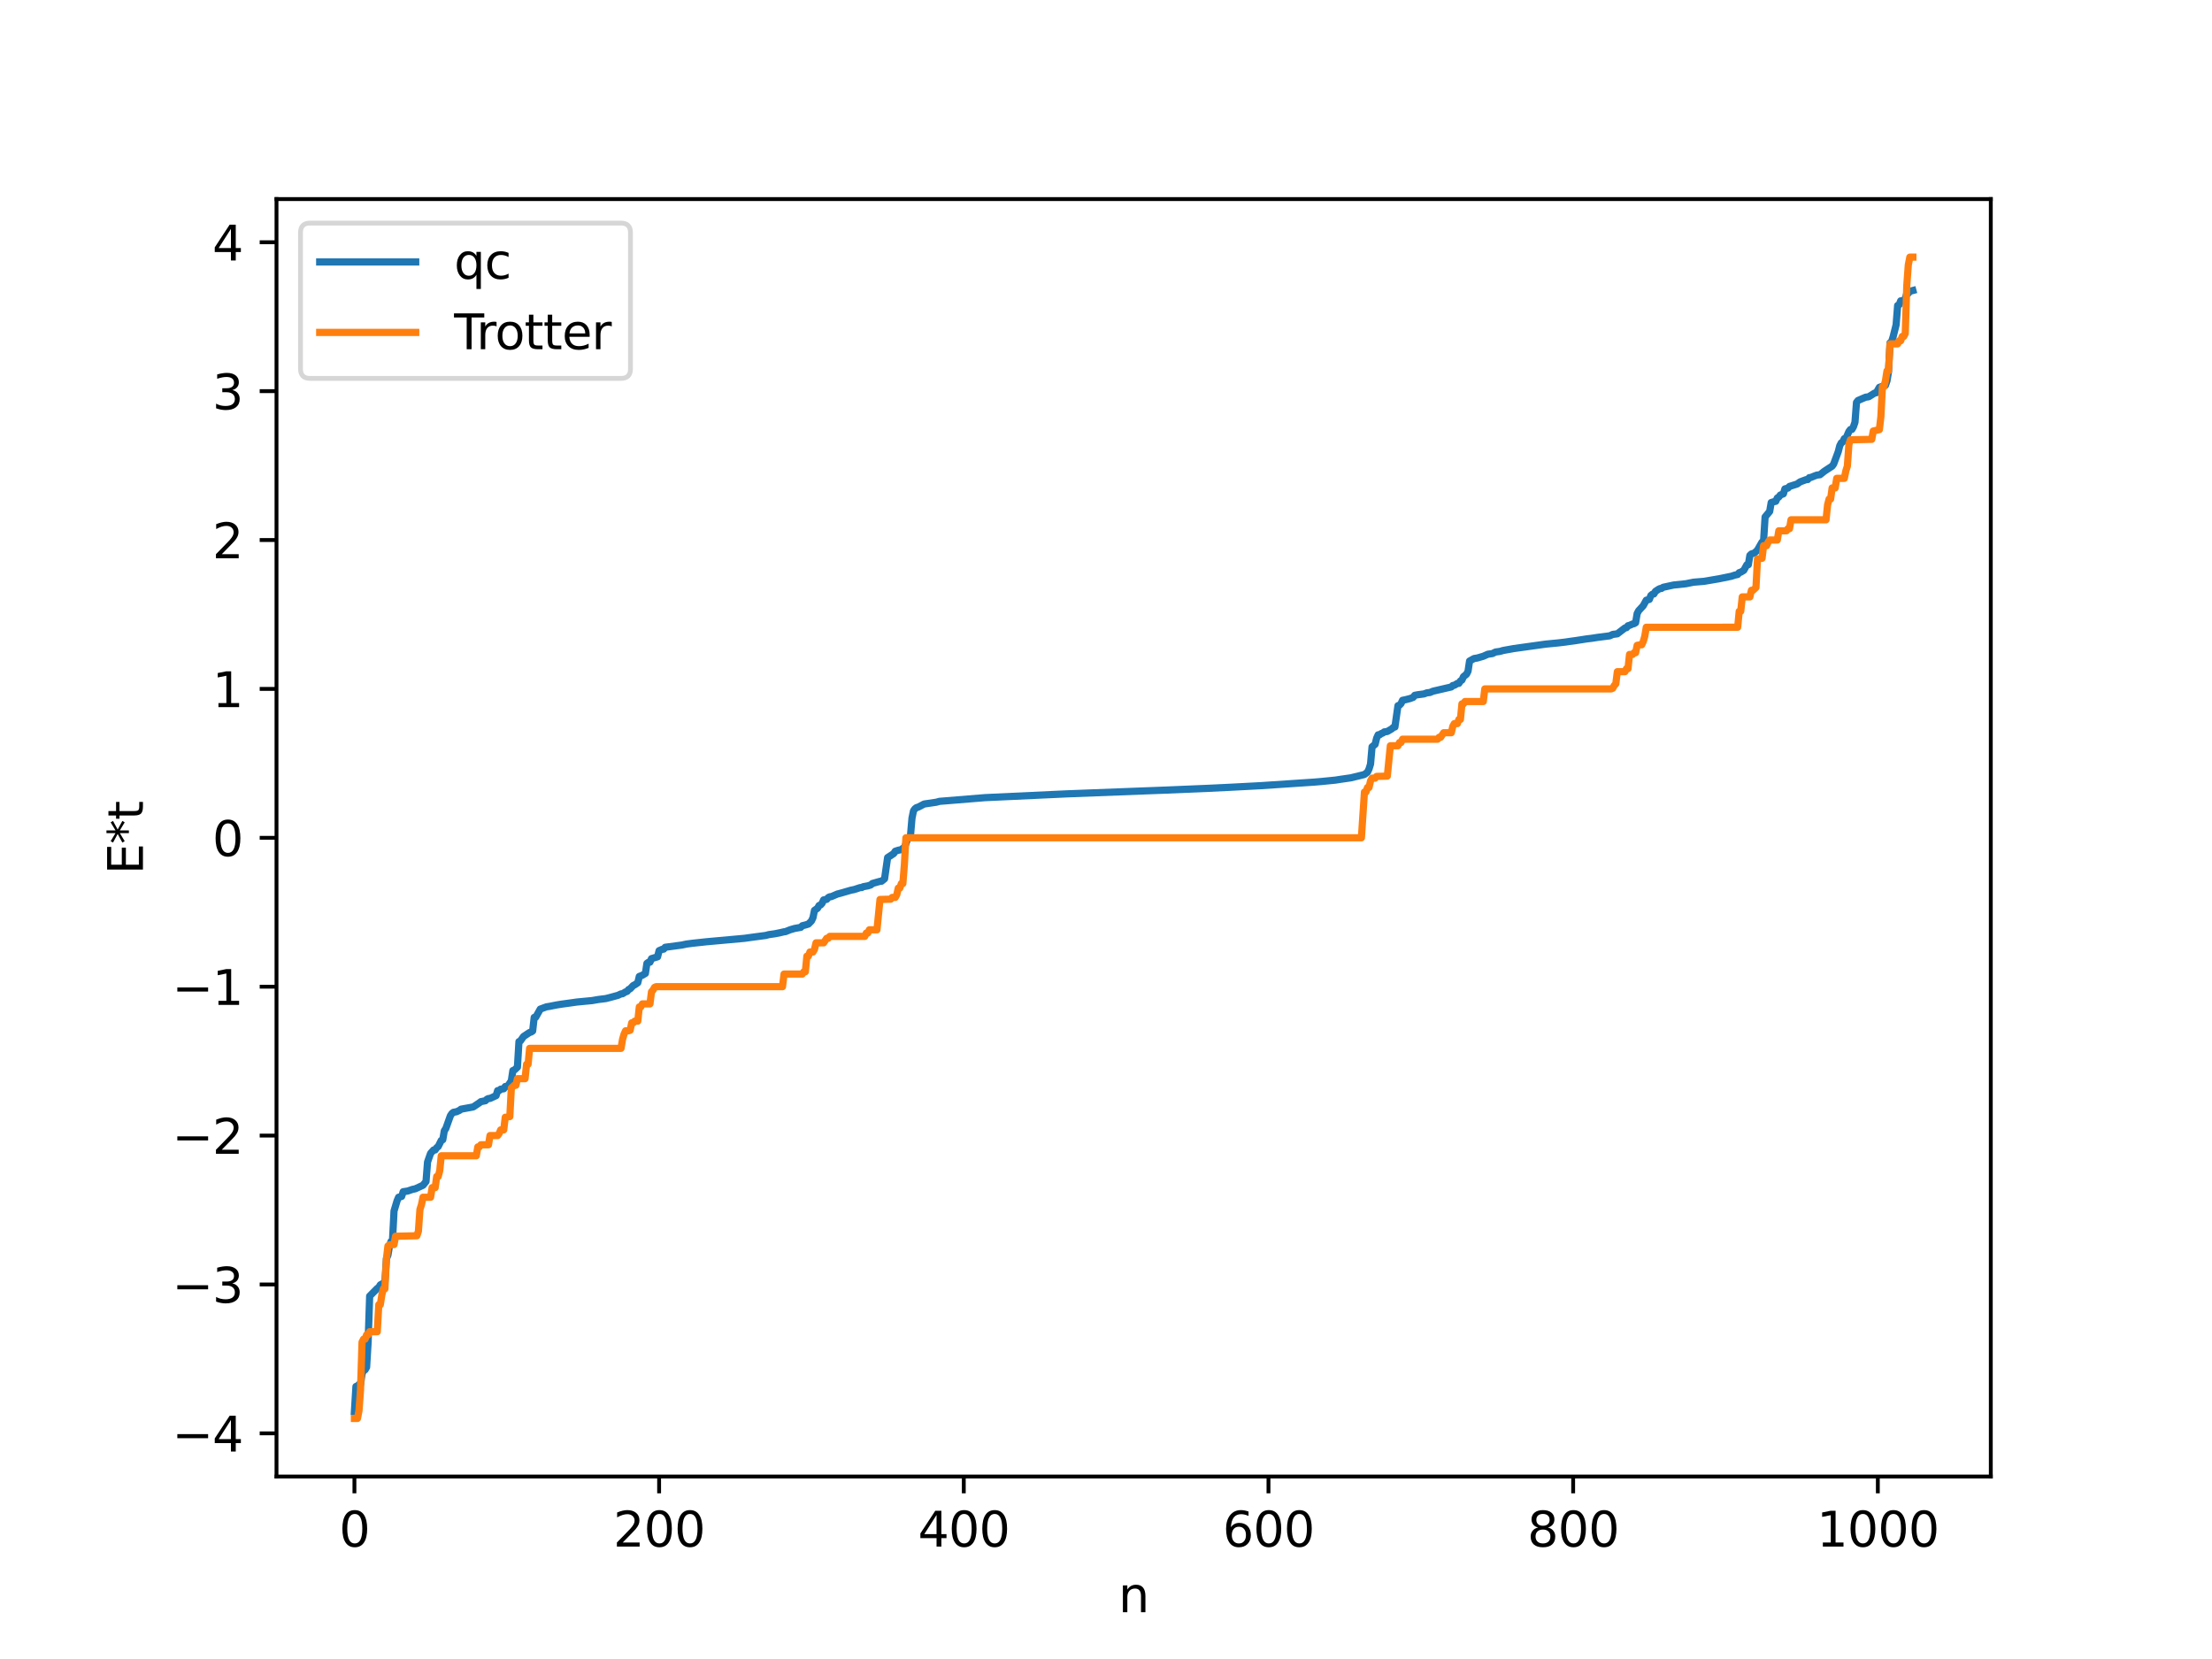 <?xml version="1.0" encoding="utf-8" standalone="no"?>
<!DOCTYPE svg PUBLIC "-//W3C//DTD SVG 1.1//EN"
  "http://www.w3.org/Graphics/SVG/1.1/DTD/svg11.dtd">
<svg xmlns:xlink="http://www.w3.org/1999/xlink" width="460.8pt" height="345.6pt" viewBox="0 0 460.8 345.6" xmlns="http://www.w3.org/2000/svg" version="1.1">
 <defs>
  <style type="text/css">*{stroke-linejoin: round; stroke-linecap: butt}</style>
 </defs>
 <g id="figure_1">
  <g id="patch_1">
   <path d="M 0 345.6 
L 460.8 345.6 
L 460.8 0 
L 0 0 
z
" style="fill: #ffffff"/>
  </g>
  <g id="axes_1">
   <g id="patch_2">
    <path d="M 57.6 307.584 
L 414.72 307.584 
L 414.72 41.472 
L 57.6 41.472 
z
" style="fill: #ffffff"/>
   </g>
   <g id="matplotlib.axis_1">
    <g id="xtick_1">
     <g id="line2d_1">
      <defs>
       <path id="m3fec8a50fc" d="M 0 0 
L 0 3.5 
" style="stroke: #000000; stroke-width: 0.8"/>
      </defs>
      <g>
       <use xlink:href="#m3fec8a50fc" x="73.833" y="307.584" style="stroke: #000000; stroke-width: 0.8"/>
      </g>
     </g>
     <g id="text_1">
      <!-- 0 -->
      <g transform="translate(70.651 322.182) scale(0.1 -0.1)">
       <defs>
        <path id="DejaVuSans-30" d="M 2034 4250 
Q 1547 4250 1301 3770 
Q 1056 3291 1056 2328 
Q 1056 1369 1301 889 
Q 1547 409 2034 409 
Q 2525 409 2770 889 
Q 3016 1369 3016 2328 
Q 3016 3291 2770 3770 
Q 2525 4250 2034 4250 
z
M 2034 4750 
Q 2819 4750 3233 4129 
Q 3647 3509 3647 2328 
Q 3647 1150 3233 529 
Q 2819 -91 2034 -91 
Q 1250 -91 836 529 
Q 422 1150 422 2328 
Q 422 3509 836 4129 
Q 1250 4750 2034 4750 
z
" transform="scale(0.016)"/>
       </defs>
       <use xlink:href="#DejaVuSans-30"/>
      </g>
     </g>
    </g>
    <g id="xtick_2">
     <g id="line2d_2">
      <g>
       <use xlink:href="#m3fec8a50fc" x="137.304" y="307.584" style="stroke: #000000; stroke-width: 0.8"/>
      </g>
     </g>
     <g id="text_2">
      <!-- 200 -->
      <g transform="translate(127.76 322.182) scale(0.1 -0.1)">
       <defs>
        <path id="DejaVuSans-32" d="M 1228 531 
L 3431 531 
L 3431 0 
L 469 0 
L 469 531 
Q 828 903 1448 1529 
Q 2069 2156 2228 2338 
Q 2531 2678 2651 2914 
Q 2772 3150 2772 3378 
Q 2772 3750 2511 3984 
Q 2250 4219 1831 4219 
Q 1534 4219 1204 4116 
Q 875 4013 500 3803 
L 500 4441 
Q 881 4594 1212 4672 
Q 1544 4750 1819 4750 
Q 2544 4750 2975 4387 
Q 3406 4025 3406 3419 
Q 3406 3131 3298 2873 
Q 3191 2616 2906 2266 
Q 2828 2175 2409 1742 
Q 1991 1309 1228 531 
z
" transform="scale(0.016)"/>
       </defs>
       <use xlink:href="#DejaVuSans-32"/>
       <use xlink:href="#DejaVuSans-30" x="63.623"/>
       <use xlink:href="#DejaVuSans-30" x="127.246"/>
      </g>
     </g>
    </g>
    <g id="xtick_3">
     <g id="line2d_3">
      <g>
       <use xlink:href="#m3fec8a50fc" x="200.775" y="307.584" style="stroke: #000000; stroke-width: 0.8"/>
      </g>
     </g>
     <g id="text_3">
      <!-- 400 -->
      <g transform="translate(191.231 322.182) scale(0.1 -0.1)">
       <defs>
        <path id="DejaVuSans-34" d="M 2419 4116 
L 825 1625 
L 2419 1625 
L 2419 4116 
z
M 2253 4666 
L 3047 4666 
L 3047 1625 
L 3713 1625 
L 3713 1100 
L 3047 1100 
L 3047 0 
L 2419 0 
L 2419 1100 
L 313 1100 
L 313 1709 
L 2253 4666 
z
" transform="scale(0.016)"/>
       </defs>
       <use xlink:href="#DejaVuSans-34"/>
       <use xlink:href="#DejaVuSans-30" x="63.623"/>
       <use xlink:href="#DejaVuSans-30" x="127.246"/>
      </g>
     </g>
    </g>
    <g id="xtick_4">
     <g id="line2d_4">
      <g>
       <use xlink:href="#m3fec8a50fc" x="264.246" y="307.584" style="stroke: #000000; stroke-width: 0.8"/>
      </g>
     </g>
     <g id="text_4">
      <!-- 600 -->
      <g transform="translate(254.702 322.182) scale(0.1 -0.1)">
       <defs>
        <path id="DejaVuSans-36" d="M 2113 2584 
Q 1688 2584 1439 2293 
Q 1191 2003 1191 1497 
Q 1191 994 1439 701 
Q 1688 409 2113 409 
Q 2538 409 2786 701 
Q 3034 994 3034 1497 
Q 3034 2003 2786 2293 
Q 2538 2584 2113 2584 
z
M 3366 4563 
L 3366 3988 
Q 3128 4100 2886 4159 
Q 2644 4219 2406 4219 
Q 1781 4219 1451 3797 
Q 1122 3375 1075 2522 
Q 1259 2794 1537 2939 
Q 1816 3084 2150 3084 
Q 2853 3084 3261 2657 
Q 3669 2231 3669 1497 
Q 3669 778 3244 343 
Q 2819 -91 2113 -91 
Q 1303 -91 875 529 
Q 447 1150 447 2328 
Q 447 3434 972 4092 
Q 1497 4750 2381 4750 
Q 2619 4750 2861 4703 
Q 3103 4656 3366 4563 
z
" transform="scale(0.016)"/>
       </defs>
       <use xlink:href="#DejaVuSans-36"/>
       <use xlink:href="#DejaVuSans-30" x="63.623"/>
       <use xlink:href="#DejaVuSans-30" x="127.246"/>
      </g>
     </g>
    </g>
    <g id="xtick_5">
     <g id="line2d_5">
      <g>
       <use xlink:href="#m3fec8a50fc" x="327.717" y="307.584" style="stroke: #000000; stroke-width: 0.8"/>
      </g>
     </g>
     <g id="text_5">
      <!-- 800 -->
      <g transform="translate(318.173 322.182) scale(0.1 -0.1)">
       <defs>
        <path id="DejaVuSans-38" d="M 2034 2216 
Q 1584 2216 1326 1975 
Q 1069 1734 1069 1313 
Q 1069 891 1326 650 
Q 1584 409 2034 409 
Q 2484 409 2743 651 
Q 3003 894 3003 1313 
Q 3003 1734 2745 1975 
Q 2488 2216 2034 2216 
z
M 1403 2484 
Q 997 2584 770 2862 
Q 544 3141 544 3541 
Q 544 4100 942 4425 
Q 1341 4750 2034 4750 
Q 2731 4750 3128 4425 
Q 3525 4100 3525 3541 
Q 3525 3141 3298 2862 
Q 3072 2584 2669 2484 
Q 3125 2378 3379 2068 
Q 3634 1759 3634 1313 
Q 3634 634 3220 271 
Q 2806 -91 2034 -91 
Q 1263 -91 848 271 
Q 434 634 434 1313 
Q 434 1759 690 2068 
Q 947 2378 1403 2484 
z
M 1172 3481 
Q 1172 3119 1398 2916 
Q 1625 2713 2034 2713 
Q 2441 2713 2670 2916 
Q 2900 3119 2900 3481 
Q 2900 3844 2670 4047 
Q 2441 4250 2034 4250 
Q 1625 4250 1398 4047 
Q 1172 3844 1172 3481 
z
" transform="scale(0.016)"/>
       </defs>
       <use xlink:href="#DejaVuSans-38"/>
       <use xlink:href="#DejaVuSans-30" x="63.623"/>
       <use xlink:href="#DejaVuSans-30" x="127.246"/>
      </g>
     </g>
    </g>
    <g id="xtick_6">
     <g id="line2d_6">
      <g>
       <use xlink:href="#m3fec8a50fc" x="391.188" y="307.584" style="stroke: #000000; stroke-width: 0.8"/>
      </g>
     </g>
     <g id="text_6">
      <!-- 1000 -->
      <g transform="translate(378.463 322.182) scale(0.1 -0.1)">
       <defs>
        <path id="DejaVuSans-31" d="M 794 531 
L 1825 531 
L 1825 4091 
L 703 3866 
L 703 4441 
L 1819 4666 
L 2450 4666 
L 2450 531 
L 3481 531 
L 3481 0 
L 794 0 
L 794 531 
z
" transform="scale(0.016)"/>
       </defs>
       <use xlink:href="#DejaVuSans-31"/>
       <use xlink:href="#DejaVuSans-30" x="63.623"/>
       <use xlink:href="#DejaVuSans-30" x="127.246"/>
       <use xlink:href="#DejaVuSans-30" x="190.869"/>
      </g>
     </g>
    </g>
    <g id="text_7">
     <!-- n -->
     <g transform="translate(232.991 335.861) scale(0.1 -0.1)">
      <defs>
       <path id="DejaVuSans-6e" d="M 3513 2113 
L 3513 0 
L 2938 0 
L 2938 2094 
Q 2938 2591 2744 2837 
Q 2550 3084 2163 3084 
Q 1697 3084 1428 2787 
Q 1159 2491 1159 1978 
L 1159 0 
L 581 0 
L 581 3500 
L 1159 3500 
L 1159 2956 
Q 1366 3272 1645 3428 
Q 1925 3584 2291 3584 
Q 2894 3584 3203 3211 
Q 3513 2838 3513 2113 
z
" transform="scale(0.016)"/>
      </defs>
      <use xlink:href="#DejaVuSans-6e"/>
     </g>
    </g>
   </g>
   <g id="matplotlib.axis_2">
    <g id="ytick_1">
     <g id="line2d_7">
      <defs>
       <path id="m610b1be886" d="M 0 0 
L -3.5 0 
" style="stroke: #000000; stroke-width: 0.8"/>
      </defs>
      <g>
       <use xlink:href="#m610b1be886" x="57.6" y="298.59" style="stroke: #000000; stroke-width: 0.8"/>
      </g>
     </g>
     <g id="text_8">
      <!-- −4 -->
      <g transform="translate(35.858 302.389) scale(0.1 -0.1)">
       <defs>
        <path id="DejaVuSans-2212" d="M 678 2272 
L 4684 2272 
L 4684 1741 
L 678 1741 
L 678 2272 
z
" transform="scale(0.016)"/>
       </defs>
       <use xlink:href="#DejaVuSans-2212"/>
       <use xlink:href="#DejaVuSans-34" x="83.789"/>
      </g>
     </g>
    </g>
    <g id="ytick_2">
     <g id="line2d_8">
      <g>
       <use xlink:href="#m610b1be886" x="57.6" y="267.575" style="stroke: #000000; stroke-width: 0.8"/>
      </g>
     </g>
     <g id="text_9">
      <!-- −3 -->
      <g transform="translate(35.858 271.374) scale(0.1 -0.1)">
       <defs>
        <path id="DejaVuSans-33" d="M 2597 2516 
Q 3050 2419 3304 2112 
Q 3559 1806 3559 1356 
Q 3559 666 3084 287 
Q 2609 -91 1734 -91 
Q 1441 -91 1130 -33 
Q 819 25 488 141 
L 488 750 
Q 750 597 1062 519 
Q 1375 441 1716 441 
Q 2309 441 2620 675 
Q 2931 909 2931 1356 
Q 2931 1769 2642 2001 
Q 2353 2234 1838 2234 
L 1294 2234 
L 1294 2753 
L 1863 2753 
Q 2328 2753 2575 2939 
Q 2822 3125 2822 3475 
Q 2822 3834 2567 4026 
Q 2313 4219 1838 4219 
Q 1578 4219 1281 4162 
Q 984 4106 628 3988 
L 628 4550 
Q 988 4650 1302 4700 
Q 1616 4750 1894 4750 
Q 2613 4750 3031 4423 
Q 3450 4097 3450 3541 
Q 3450 3153 3228 2886 
Q 3006 2619 2597 2516 
z
" transform="scale(0.016)"/>
       </defs>
       <use xlink:href="#DejaVuSans-2212"/>
       <use xlink:href="#DejaVuSans-33" x="83.789"/>
      </g>
     </g>
    </g>
    <g id="ytick_3">
     <g id="line2d_9">
      <g>
       <use xlink:href="#m610b1be886" x="57.6" y="236.559" style="stroke: #000000; stroke-width: 0.8"/>
      </g>
     </g>
     <g id="text_10">
      <!-- −2 -->
      <g transform="translate(35.858 240.358) scale(0.1 -0.1)">
       <use xlink:href="#DejaVuSans-2212"/>
       <use xlink:href="#DejaVuSans-32" x="83.789"/>
      </g>
     </g>
    </g>
    <g id="ytick_4">
     <g id="line2d_10">
      <g>
       <use xlink:href="#m610b1be886" x="57.6" y="205.544" style="stroke: #000000; stroke-width: 0.8"/>
      </g>
     </g>
     <g id="text_11">
      <!-- −1 -->
      <g transform="translate(35.858 209.343) scale(0.1 -0.1)">
       <use xlink:href="#DejaVuSans-2212"/>
       <use xlink:href="#DejaVuSans-31" x="83.789"/>
      </g>
     </g>
    </g>
    <g id="ytick_5">
     <g id="line2d_11">
      <g>
       <use xlink:href="#m610b1be886" x="57.6" y="174.528" style="stroke: #000000; stroke-width: 0.8"/>
      </g>
     </g>
     <g id="text_12">
      <!-- 0 -->
      <g transform="translate(44.237 178.327) scale(0.1 -0.1)">
       <use xlink:href="#DejaVuSans-30"/>
      </g>
     </g>
    </g>
    <g id="ytick_6">
     <g id="line2d_12">
      <g>
       <use xlink:href="#m610b1be886" x="57.6" y="143.512" style="stroke: #000000; stroke-width: 0.8"/>
      </g>
     </g>
     <g id="text_13">
      <!-- 1 -->
      <g transform="translate(44.237 147.312) scale(0.1 -0.1)">
       <use xlink:href="#DejaVuSans-31"/>
      </g>
     </g>
    </g>
    <g id="ytick_7">
     <g id="line2d_13">
      <g>
       <use xlink:href="#m610b1be886" x="57.6" y="112.497" style="stroke: #000000; stroke-width: 0.8"/>
      </g>
     </g>
     <g id="text_14">
      <!-- 2 -->
      <g transform="translate(44.237 116.296) scale(0.1 -0.1)">
       <use xlink:href="#DejaVuSans-32"/>
      </g>
     </g>
    </g>
    <g id="ytick_8">
     <g id="line2d_14">
      <g>
       <use xlink:href="#m610b1be886" x="57.6" y="81.481" style="stroke: #000000; stroke-width: 0.8"/>
      </g>
     </g>
     <g id="text_15">
      <!-- 3 -->
      <g transform="translate(44.237 85.281) scale(0.1 -0.1)">
       <use xlink:href="#DejaVuSans-33"/>
      </g>
     </g>
    </g>
    <g id="ytick_9">
     <g id="line2d_15">
      <g>
       <use xlink:href="#m610b1be886" x="57.6" y="50.466" style="stroke: #000000; stroke-width: 0.8"/>
      </g>
     </g>
     <g id="text_16">
      <!-- 4 -->
      <g transform="translate(44.237 54.265) scale(0.1 -0.1)">
       <use xlink:href="#DejaVuSans-34"/>
      </g>
     </g>
    </g>
    <g id="text_17">
     <!-- E*t -->
     <g transform="translate(29.778 182.148) rotate(-90) scale(0.1 -0.1)">
      <defs>
       <path id="DejaVuSans-45" d="M 628 4666 
L 3578 4666 
L 3578 4134 
L 1259 4134 
L 1259 2753 
L 3481 2753 
L 3481 2222 
L 1259 2222 
L 1259 531 
L 3634 531 
L 3634 0 
L 628 0 
L 628 4666 
z
" transform="scale(0.016)"/>
       <path id="DejaVuSans-2a" d="M 3009 3897 
L 1888 3291 
L 3009 2681 
L 2828 2375 
L 1778 3009 
L 1778 1831 
L 1422 1831 
L 1422 3009 
L 372 2375 
L 191 2681 
L 1313 3291 
L 191 3897 
L 372 4206 
L 1422 3572 
L 1422 4750 
L 1778 4750 
L 1778 3572 
L 2828 4206 
L 3009 3897 
z
" transform="scale(0.016)"/>
       <path id="DejaVuSans-74" d="M 1172 4494 
L 1172 3500 
L 2356 3500 
L 2356 3053 
L 1172 3053 
L 1172 1153 
Q 1172 725 1289 603 
Q 1406 481 1766 481 
L 2356 481 
L 2356 0 
L 1766 0 
Q 1100 0 847 248 
Q 594 497 594 1153 
L 594 3053 
L 172 3053 
L 172 3500 
L 594 3500 
L 594 4494 
L 1172 4494 
z
" transform="scale(0.016)"/>
      </defs>
      <use xlink:href="#DejaVuSans-45"/>
      <use xlink:href="#DejaVuSans-2a" x="63.184"/>
      <use xlink:href="#DejaVuSans-74" x="113.184"/>
     </g>
    </g>
   </g>
   <g id="line2d_16">
    <path d="M 73.833 294.038 
L 74.15 288.836 
L 74.467 288.704 
L 74.785 288.417 
L 75.102 288.409 
L 75.42 286.204 
L 75.737 285.461 
L 76.054 285.356 
L 76.372 284.804 
L 76.689 279.556 
L 77.006 270.008 
L 78.593 268.403 
L 78.91 268.189 
L 79.228 267.656 
L 80.18 267.136 
L 80.497 262.234 
L 80.815 261.469 
L 81.132 259.603 
L 81.449 258.636 
L 81.767 258.361 
L 82.084 252.268 
L 82.719 250.15 
L 83.036 249.405 
L 83.671 249.242 
L 83.988 248.258 
L 84.94 248.113 
L 85.892 247.782 
L 86.527 247.645 
L 88.114 246.911 
L 88.748 246.13 
L 89.066 242.063 
L 89.7 240.265 
L 90.335 239.556 
L 90.653 239.554 
L 90.97 239.078 
L 91.287 238.844 
L 91.922 237.573 
L 92.239 237.426 
L 92.557 235.567 
L 92.874 235.093 
L 93.826 232.426 
L 94.143 231.96 
L 94.461 231.713 
L 95.096 231.599 
L 95.73 231.309 
L 96.048 231.061 
L 98.586 230.596 
L 99.856 229.743 
L 100.173 229.497 
L 101.125 229.304 
L 101.443 228.99 
L 101.76 228.839 
L 102.077 228.829 
L 103.347 228.241 
L 103.664 227.198 
L 103.981 227.184 
L 104.299 226.893 
L 104.934 226.819 
L 105.251 226.339 
L 105.568 226.325 
L 105.886 226.085 
L 106.52 225.151 
L 106.838 223.02 
L 107.155 222.915 
L 107.79 222.31 
L 108.107 216.987 
L 108.424 216.832 
L 109.059 215.924 
L 110.329 215.082 
L 110.646 214.99 
L 110.963 214.776 
L 111.281 211.947 
L 111.598 211.913 
L 112.55 210.215 
L 113.82 209.747 
L 114.454 209.648 
L 115.406 209.459 
L 116.041 209.336 
L 116.993 209.185 
L 119.215 208.878 
L 120.167 208.742 
L 123.34 208.44 
L 124.61 208.219 
L 126.196 208.022 
L 127.148 207.779 
L 128.735 207.345 
L 129.37 207.044 
L 129.687 207.015 
L 130.322 206.624 
L 130.639 206.53 
L 130.957 206.131 
L 131.274 205.985 
L 131.909 205.304 
L 132.226 205.158 
L 132.861 204.727 
L 133.178 203.41 
L 133.813 203.162 
L 134.448 202.784 
L 134.765 200.686 
L 135.082 200.463 
L 135.4 200.443 
L 135.717 199.701 
L 136.986 199.325 
L 137.304 198.043 
L 137.939 197.764 
L 138.256 197.725 
L 138.573 197.335 
L 142.064 196.866 
L 143.016 196.662 
L 144.286 196.499 
L 147.142 196.189 
L 155.076 195.471 
L 156.98 195.207 
L 159.519 194.872 
L 160.153 194.7 
L 161.423 194.52 
L 162.692 194.259 
L 163.327 194.109 
L 163.644 194.07 
L 164.596 193.69 
L 165.548 193.41 
L 166.818 193.184 
L 167.135 192.848 
L 167.77 192.693 
L 168.405 192.495 
L 169.039 191.856 
L 169.357 191.177 
L 169.674 189.646 
L 170.309 189.206 
L 170.626 188.638 
L 170.943 188.513 
L 171.261 188.165 
L 171.578 187.464 
L 172.213 187.355 
L 172.53 186.989 
L 172.848 186.819 
L 173.165 186.79 
L 174.434 186.246 
L 175.069 186.082 
L 177.291 185.439 
L 177.925 185.314 
L 179.195 184.9 
L 179.512 184.897 
L 179.829 184.714 
L 180.781 184.545 
L 181.416 184.341 
L 181.734 184.048 
L 183.32 183.597 
L 183.638 183.58 
L 184.272 183.067 
L 184.907 178.649 
L 186.177 177.818 
L 186.494 177.328 
L 187.129 177.124 
L 187.763 176.988 
L 188.081 176.719 
L 188.398 176.603 
L 189.033 174.911 
L 189.667 174.129 
L 189.985 170.43 
L 190.302 168.897 
L 190.62 168.467 
L 190.937 168.229 
L 191.254 168.153 
L 192.524 167.491 
L 195.062 167.116 
L 195.697 166.937 
L 205.218 166.162 
L 222.355 165.371 
L 242.983 164.586 
L 251.869 164.215 
L 256.312 164.003 
L 262.659 163.669 
L 273.767 162.929 
L 275.353 162.794 
L 278.21 162.51 
L 279.162 162.36 
L 281.383 162.039 
L 283.922 161.423 
L 284.239 161.34 
L 284.874 160.858 
L 285.191 160.192 
L 285.509 159.167 
L 285.826 155.574 
L 286.461 155.057 
L 286.778 153.772 
L 287.096 153.075 
L 287.413 153.069 
L 287.73 152.808 
L 288.048 152.722 
L 288.365 152.467 
L 289 152.385 
L 289.952 151.823 
L 290.269 151.515 
L 290.586 151.452 
L 291.221 147.008 
L 291.539 146.896 
L 291.856 146.576 
L 292.173 145.888 
L 292.808 145.759 
L 293.76 145.514 
L 294.395 145.273 
L 294.712 144.85 
L 295.347 144.728 
L 296.616 144.561 
L 297.251 144.332 
L 297.886 144.26 
L 298.52 143.989 
L 302.329 143.108 
L 302.646 142.801 
L 302.963 142.762 
L 303.598 142.373 
L 303.915 142.356 
L 304.233 141.858 
L 304.55 141.666 
L 304.867 140.968 
L 305.502 140.456 
L 305.82 139.819 
L 306.137 137.703 
L 307.089 137.179 
L 307.724 137.084 
L 308.993 136.713 
L 309.945 136.288 
L 310.897 136.153 
L 311.532 135.831 
L 312.484 135.697 
L 313.119 135.51 
L 313.753 135.393 
L 314.388 135.282 
L 315.34 135.109 
L 322.005 134.181 
L 324.543 133.937 
L 326.13 133.75 
L 326.765 133.652 
L 328.352 133.433 
L 328.986 133.335 
L 330.573 133.089 
L 331.525 132.978 
L 332.795 132.78 
L 335.334 132.456 
L 335.968 132.162 
L 336.92 132.036 
L 338.507 130.819 
L 338.824 130.759 
L 339.142 130.353 
L 339.459 130.276 
L 340.094 129.991 
L 340.411 129.919 
L 340.729 129.726 
L 341.046 127.813 
L 341.363 127.22 
L 342.315 126.185 
L 342.95 125.031 
L 343.585 124.873 
L 343.902 124.057 
L 344.22 123.797 
L 344.537 123.733 
L 344.854 123.197 
L 345.489 122.773 
L 345.806 122.609 
L 346.124 122.587 
L 346.441 122.349 
L 348.662 121.867 
L 351.201 121.605 
L 352.788 121.285 
L 355.01 121.098 
L 358.183 120.556 
L 360.722 120.034 
L 361.357 119.817 
L 361.991 119.675 
L 362.309 119.289 
L 362.626 119.198 
L 363.261 118.816 
L 363.896 117.658 
L 364.213 117.64 
L 364.53 115.704 
L 364.848 115.402 
L 365.482 115.198 
L 366.117 114.597 
L 367.069 112.918 
L 367.386 112.678 
L 367.704 107.686 
L 368.656 106.545 
L 368.973 104.689 
L 369.608 104.495 
L 369.925 104.433 
L 370.243 103.739 
L 370.56 103.544 
L 370.877 103.123 
L 371.512 102.874 
L 371.829 101.839 
L 372.464 101.676 
L 372.781 101.334 
L 374.368 100.83 
L 375.003 100.379 
L 376.272 99.91 
L 376.59 99.901 
L 376.907 99.506 
L 377.224 99.467 
L 377.859 99.208 
L 378.494 98.968 
L 379.129 98.899 
L 380.081 98.143 
L 381.667 97.11 
L 381.985 96.665 
L 382.937 94.104 
L 383.254 92.864 
L 383.572 92.255 
L 383.889 92.041 
L 384.206 91.381 
L 384.524 91.361 
L 385.158 89.896 
L 385.476 89.478 
L 385.793 89.45 
L 386.11 88.887 
L 386.428 87.954 
L 386.745 83.823 
L 387.062 83.428 
L 388.649 82.746 
L 389.284 82.655 
L 390.553 81.86 
L 390.871 81.818 
L 391.505 80.69 
L 392.775 80.27 
L 393.092 79.346 
L 393.41 77.485 
L 393.727 71.419 
L 394.044 71.186 
L 394.362 70.193 
L 394.996 67.665 
L 395.314 63.629 
L 395.631 63.482 
L 395.948 62.675 
L 396.266 62.651 
L 396.583 62.507 
L 396.9 62.211 
L 397.218 61.139 
L 397.535 61.107 
L 397.853 60.685 
L 398.487 60.516 
L 398.487 60.516 
" clip-path="url(#p48ed182cd6)" style="fill: none; stroke: #1f77b4; stroke-width: 1.5; stroke-linecap: square"/>
   </g>
   <g id="line2d_17">
    <path d="M 73.833 295.488 
L 74.467 295.488 
L 74.785 293.878 
L 75.102 289.57 
L 75.42 279.58 
L 75.737 278.967 
L 76.054 278.967 
L 76.372 278.062 
L 76.689 278.062 
L 77.006 277.422 
L 78.593 277.422 
L 78.91 271.786 
L 79.228 271.786 
L 79.545 269.746 
L 79.862 268.485 
L 80.18 268.485 
L 80.497 262.253 
L 80.815 259.559 
L 81.132 259.319 
L 82.084 259.269 
L 82.401 257.533 
L 86.844 257.434 
L 87.162 256.484 
L 87.479 251.968 
L 87.796 250.969 
L 88.114 249.406 
L 89.7 249.406 
L 90.018 247.409 
L 90.653 247.409 
L 90.97 245.088 
L 91.287 245.088 
L 91.605 243.879 
L 91.922 240.77 
L 99.221 240.77 
L 99.539 238.918 
L 99.856 238.918 
L 100.173 238.479 
L 101.76 238.479 
L 102.077 236.559 
L 103.664 236.559 
L 103.981 236.126 
L 104.299 235.377 
L 104.934 235.377 
L 105.251 232.744 
L 105.568 232.744 
L 105.886 232.611 
L 106.203 232.611 
L 106.52 226.668 
L 107.155 226.081 
L 107.472 226.081 
L 107.79 224.712 
L 109.377 224.712 
L 109.694 221.709 
L 110.011 221.709 
L 110.329 218.391 
L 129.37 218.39 
L 129.687 216.505 
L 130.005 215.418 
L 130.322 214.732 
L 130.957 214.732 
L 131.274 214.619 
L 131.591 213.076 
L 131.909 213.076 
L 132.226 212.724 
L 132.861 212.724 
L 133.178 209.755 
L 133.496 209.755 
L 133.813 209.133 
L 135.4 209.133 
L 135.717 206.601 
L 136.034 206.259 
L 136.352 205.688 
L 136.669 205.544 
L 163.01 205.544 
L 163.327 202.916 
L 167.135 202.916 
L 167.453 202.435 
L 167.77 202.435 
L 168.087 199.183 
L 168.405 199.183 
L 168.722 198.315 
L 169.357 198.315 
L 169.674 197.754 
L 169.991 196.413 
L 171.578 196.413 
L 172.213 195.466 
L 172.53 195.466 
L 172.848 195.065 
L 180.147 195.065 
L 180.464 194.374 
L 180.781 194.374 
L 181.099 193.697 
L 182.686 193.697 
L 183.32 187.375 
L 185.542 187.319 
L 185.859 186.951 
L 186.494 186.951 
L 186.811 186.397 
L 187.129 185.006 
L 187.446 185.006 
L 187.763 184.065 
L 188.081 184.065 
L 188.398 180.134 
L 188.715 174.528 
L 283.605 174.528 
L 284.239 164.991 
L 284.557 164.991 
L 284.874 164.05 
L 285.191 164.05 
L 285.509 162.659 
L 285.826 162.105 
L 286.461 162.105 
L 286.778 161.737 
L 289 161.681 
L 289.634 155.359 
L 291.221 155.359 
L 291.539 154.682 
L 291.856 154.682 
L 292.173 153.991 
L 299.472 153.991 
L 299.79 153.59 
L 300.107 153.59 
L 300.742 152.643 
L 302.329 152.643 
L 302.646 151.302 
L 302.963 150.741 
L 303.598 150.741 
L 303.915 149.873 
L 304.233 149.873 
L 304.55 146.621 
L 304.867 146.621 
L 305.185 146.14 
L 308.993 146.14 
L 309.31 143.512 
L 335.651 143.512 
L 335.968 143.368 
L 336.286 142.797 
L 336.603 142.455 
L 336.92 139.923 
L 338.507 139.923 
L 338.824 139.301 
L 339.142 139.301 
L 339.459 136.332 
L 340.094 136.332 
L 340.411 135.98 
L 340.729 135.98 
L 341.046 134.437 
L 341.681 134.324 
L 341.998 134.324 
L 342.315 133.638 
L 342.633 132.551 
L 342.95 130.666 
L 361.991 130.665 
L 362.309 127.347 
L 362.626 127.347 
L 362.943 124.344 
L 364.53 124.344 
L 364.848 122.975 
L 365.165 122.975 
L 365.8 122.388 
L 366.117 116.445 
L 366.434 116.445 
L 366.752 116.312 
L 367.069 116.312 
L 367.386 113.679 
L 368.021 113.679 
L 368.339 112.93 
L 368.656 112.497 
L 370.243 112.497 
L 370.56 110.577 
L 372.147 110.577 
L 372.464 110.138 
L 372.781 110.138 
L 373.099 108.286 
L 380.398 108.286 
L 380.715 105.177 
L 381.033 103.968 
L 381.35 103.968 
L 381.667 101.647 
L 382.302 101.647 
L 382.62 99.65 
L 384.206 99.65 
L 384.524 98.087 
L 384.841 97.088 
L 385.158 92.572 
L 385.476 91.622 
L 389.919 91.523 
L 390.236 89.787 
L 391.505 89.497 
L 391.823 86.803 
L 392.14 80.571 
L 392.458 80.571 
L 392.775 79.31 
L 393.092 77.27 
L 393.41 77.27 
L 393.727 71.634 
L 395.314 71.634 
L 395.631 70.994 
L 395.948 70.994 
L 396.266 70.089 
L 396.583 70.089 
L 396.9 69.476 
L 397.218 59.486 
L 397.535 55.178 
L 397.853 53.568 
L 398.487 53.568 
L 398.487 53.568 
" clip-path="url(#p48ed182cd6)" style="fill: none; stroke: #ff7f0e; stroke-width: 1.5; stroke-linecap: square"/>
   </g>
   <g id="patch_3">
    <path d="M 57.6 307.584 
L 57.6 41.472 
" style="fill: none; stroke: #000000; stroke-width: 0.8; stroke-linejoin: miter; stroke-linecap: square"/>
   </g>
   <g id="patch_4">
    <path d="M 414.72 307.584 
L 414.72 41.472 
" style="fill: none; stroke: #000000; stroke-width: 0.8; stroke-linejoin: miter; stroke-linecap: square"/>
   </g>
   <g id="patch_5">
    <path d="M 57.6 307.584 
L 414.72 307.584 
" style="fill: none; stroke: #000000; stroke-width: 0.8; stroke-linejoin: miter; stroke-linecap: square"/>
   </g>
   <g id="patch_6">
    <path d="M 57.6 41.472 
L 414.72 41.472 
" style="fill: none; stroke: #000000; stroke-width: 0.8; stroke-linejoin: miter; stroke-linecap: square"/>
   </g>
   <g id="legend_1">
    <g id="patch_7">
     <path d="M 64.6 78.828 
L 129.342 78.828 
Q 131.342 78.828 131.342 76.828 
L 131.342 48.472 
Q 131.342 46.472 129.342 46.472 
L 64.6 46.472 
Q 62.6 46.472 62.6 48.472 
L 62.6 76.828 
Q 62.6 78.828 64.6 78.828 
z
" style="fill: #ffffff; opacity: 0.8; stroke: #cccccc; stroke-linejoin: miter"/>
    </g>
    <g id="line2d_18">
     <path d="M 66.6 54.57 
L 76.6 54.57 
L 86.6 54.57 
" style="fill: none; stroke: #1f77b4; stroke-width: 1.5; stroke-linecap: square"/>
    </g>
    <g id="text_18">
     <!-- qc -->
     <g transform="translate(94.6 58.07) scale(0.1 -0.1)">
      <defs>
       <path id="DejaVuSans-71" d="M 947 1747 
Q 947 1113 1208 752 
Q 1469 391 1925 391 
Q 2381 391 2643 752 
Q 2906 1113 2906 1747 
Q 2906 2381 2643 2742 
Q 2381 3103 1925 3103 
Q 1469 3103 1208 2742 
Q 947 2381 947 1747 
z
M 2906 525 
Q 2725 213 2448 61 
Q 2172 -91 1784 -91 
Q 1150 -91 751 415 
Q 353 922 353 1747 
Q 353 2572 751 3078 
Q 1150 3584 1784 3584 
Q 2172 3584 2448 3432 
Q 2725 3281 2906 2969 
L 2906 3500 
L 3481 3500 
L 3481 -1331 
L 2906 -1331 
L 2906 525 
z
" transform="scale(0.016)"/>
       <path id="DejaVuSans-63" d="M 3122 3366 
L 3122 2828 
Q 2878 2963 2633 3030 
Q 2388 3097 2138 3097 
Q 1578 3097 1268 2742 
Q 959 2388 959 1747 
Q 959 1106 1268 751 
Q 1578 397 2138 397 
Q 2388 397 2633 464 
Q 2878 531 3122 666 
L 3122 134 
Q 2881 22 2623 -34 
Q 2366 -91 2075 -91 
Q 1284 -91 818 406 
Q 353 903 353 1747 
Q 353 2603 823 3093 
Q 1294 3584 2113 3584 
Q 2378 3584 2631 3529 
Q 2884 3475 3122 3366 
z
" transform="scale(0.016)"/>
      </defs>
      <use xlink:href="#DejaVuSans-71"/>
      <use xlink:href="#DejaVuSans-63" x="63.477"/>
     </g>
    </g>
    <g id="line2d_19">
     <path d="M 66.6 69.249 
L 76.6 69.249 
L 86.6 69.249 
" style="fill: none; stroke: #ff7f0e; stroke-width: 1.5; stroke-linecap: square"/>
    </g>
    <g id="text_19">
     <!-- Trotter -->
     <g transform="translate(94.6 72.749) scale(0.1 -0.1)">
      <defs>
       <path id="DejaVuSans-54" d="M -19 4666 
L 3928 4666 
L 3928 4134 
L 2272 4134 
L 2272 0 
L 1638 0 
L 1638 4134 
L -19 4134 
L -19 4666 
z
" transform="scale(0.016)"/>
       <path id="DejaVuSans-72" d="M 2631 2963 
Q 2534 3019 2420 3045 
Q 2306 3072 2169 3072 
Q 1681 3072 1420 2755 
Q 1159 2438 1159 1844 
L 1159 0 
L 581 0 
L 581 3500 
L 1159 3500 
L 1159 2956 
Q 1341 3275 1631 3429 
Q 1922 3584 2338 3584 
Q 2397 3584 2469 3576 
Q 2541 3569 2628 3553 
L 2631 2963 
z
" transform="scale(0.016)"/>
       <path id="DejaVuSans-6f" d="M 1959 3097 
Q 1497 3097 1228 2736 
Q 959 2375 959 1747 
Q 959 1119 1226 758 
Q 1494 397 1959 397 
Q 2419 397 2687 759 
Q 2956 1122 2956 1747 
Q 2956 2369 2687 2733 
Q 2419 3097 1959 3097 
z
M 1959 3584 
Q 2709 3584 3137 3096 
Q 3566 2609 3566 1747 
Q 3566 888 3137 398 
Q 2709 -91 1959 -91 
Q 1206 -91 779 398 
Q 353 888 353 1747 
Q 353 2609 779 3096 
Q 1206 3584 1959 3584 
z
" transform="scale(0.016)"/>
       <path id="DejaVuSans-65" d="M 3597 1894 
L 3597 1613 
L 953 1613 
Q 991 1019 1311 708 
Q 1631 397 2203 397 
Q 2534 397 2845 478 
Q 3156 559 3463 722 
L 3463 178 
Q 3153 47 2828 -22 
Q 2503 -91 2169 -91 
Q 1331 -91 842 396 
Q 353 884 353 1716 
Q 353 2575 817 3079 
Q 1281 3584 2069 3584 
Q 2775 3584 3186 3129 
Q 3597 2675 3597 1894 
z
M 3022 2063 
Q 3016 2534 2758 2815 
Q 2500 3097 2075 3097 
Q 1594 3097 1305 2825 
Q 1016 2553 972 2059 
L 3022 2063 
z
" transform="scale(0.016)"/>
      </defs>
      <use xlink:href="#DejaVuSans-54"/>
      <use xlink:href="#DejaVuSans-72" x="46.334"/>
      <use xlink:href="#DejaVuSans-6f" x="85.197"/>
      <use xlink:href="#DejaVuSans-74" x="146.379"/>
      <use xlink:href="#DejaVuSans-74" x="185.588"/>
      <use xlink:href="#DejaVuSans-65" x="224.797"/>
      <use xlink:href="#DejaVuSans-72" x="286.32"/>
     </g>
    </g>
   </g>
  </g>
 </g>
 <defs>
  <clipPath id="p48ed182cd6">
   <rect x="57.6" y="41.472" width="357.12" height="266.112"/>
  </clipPath>
 </defs>
</svg>

